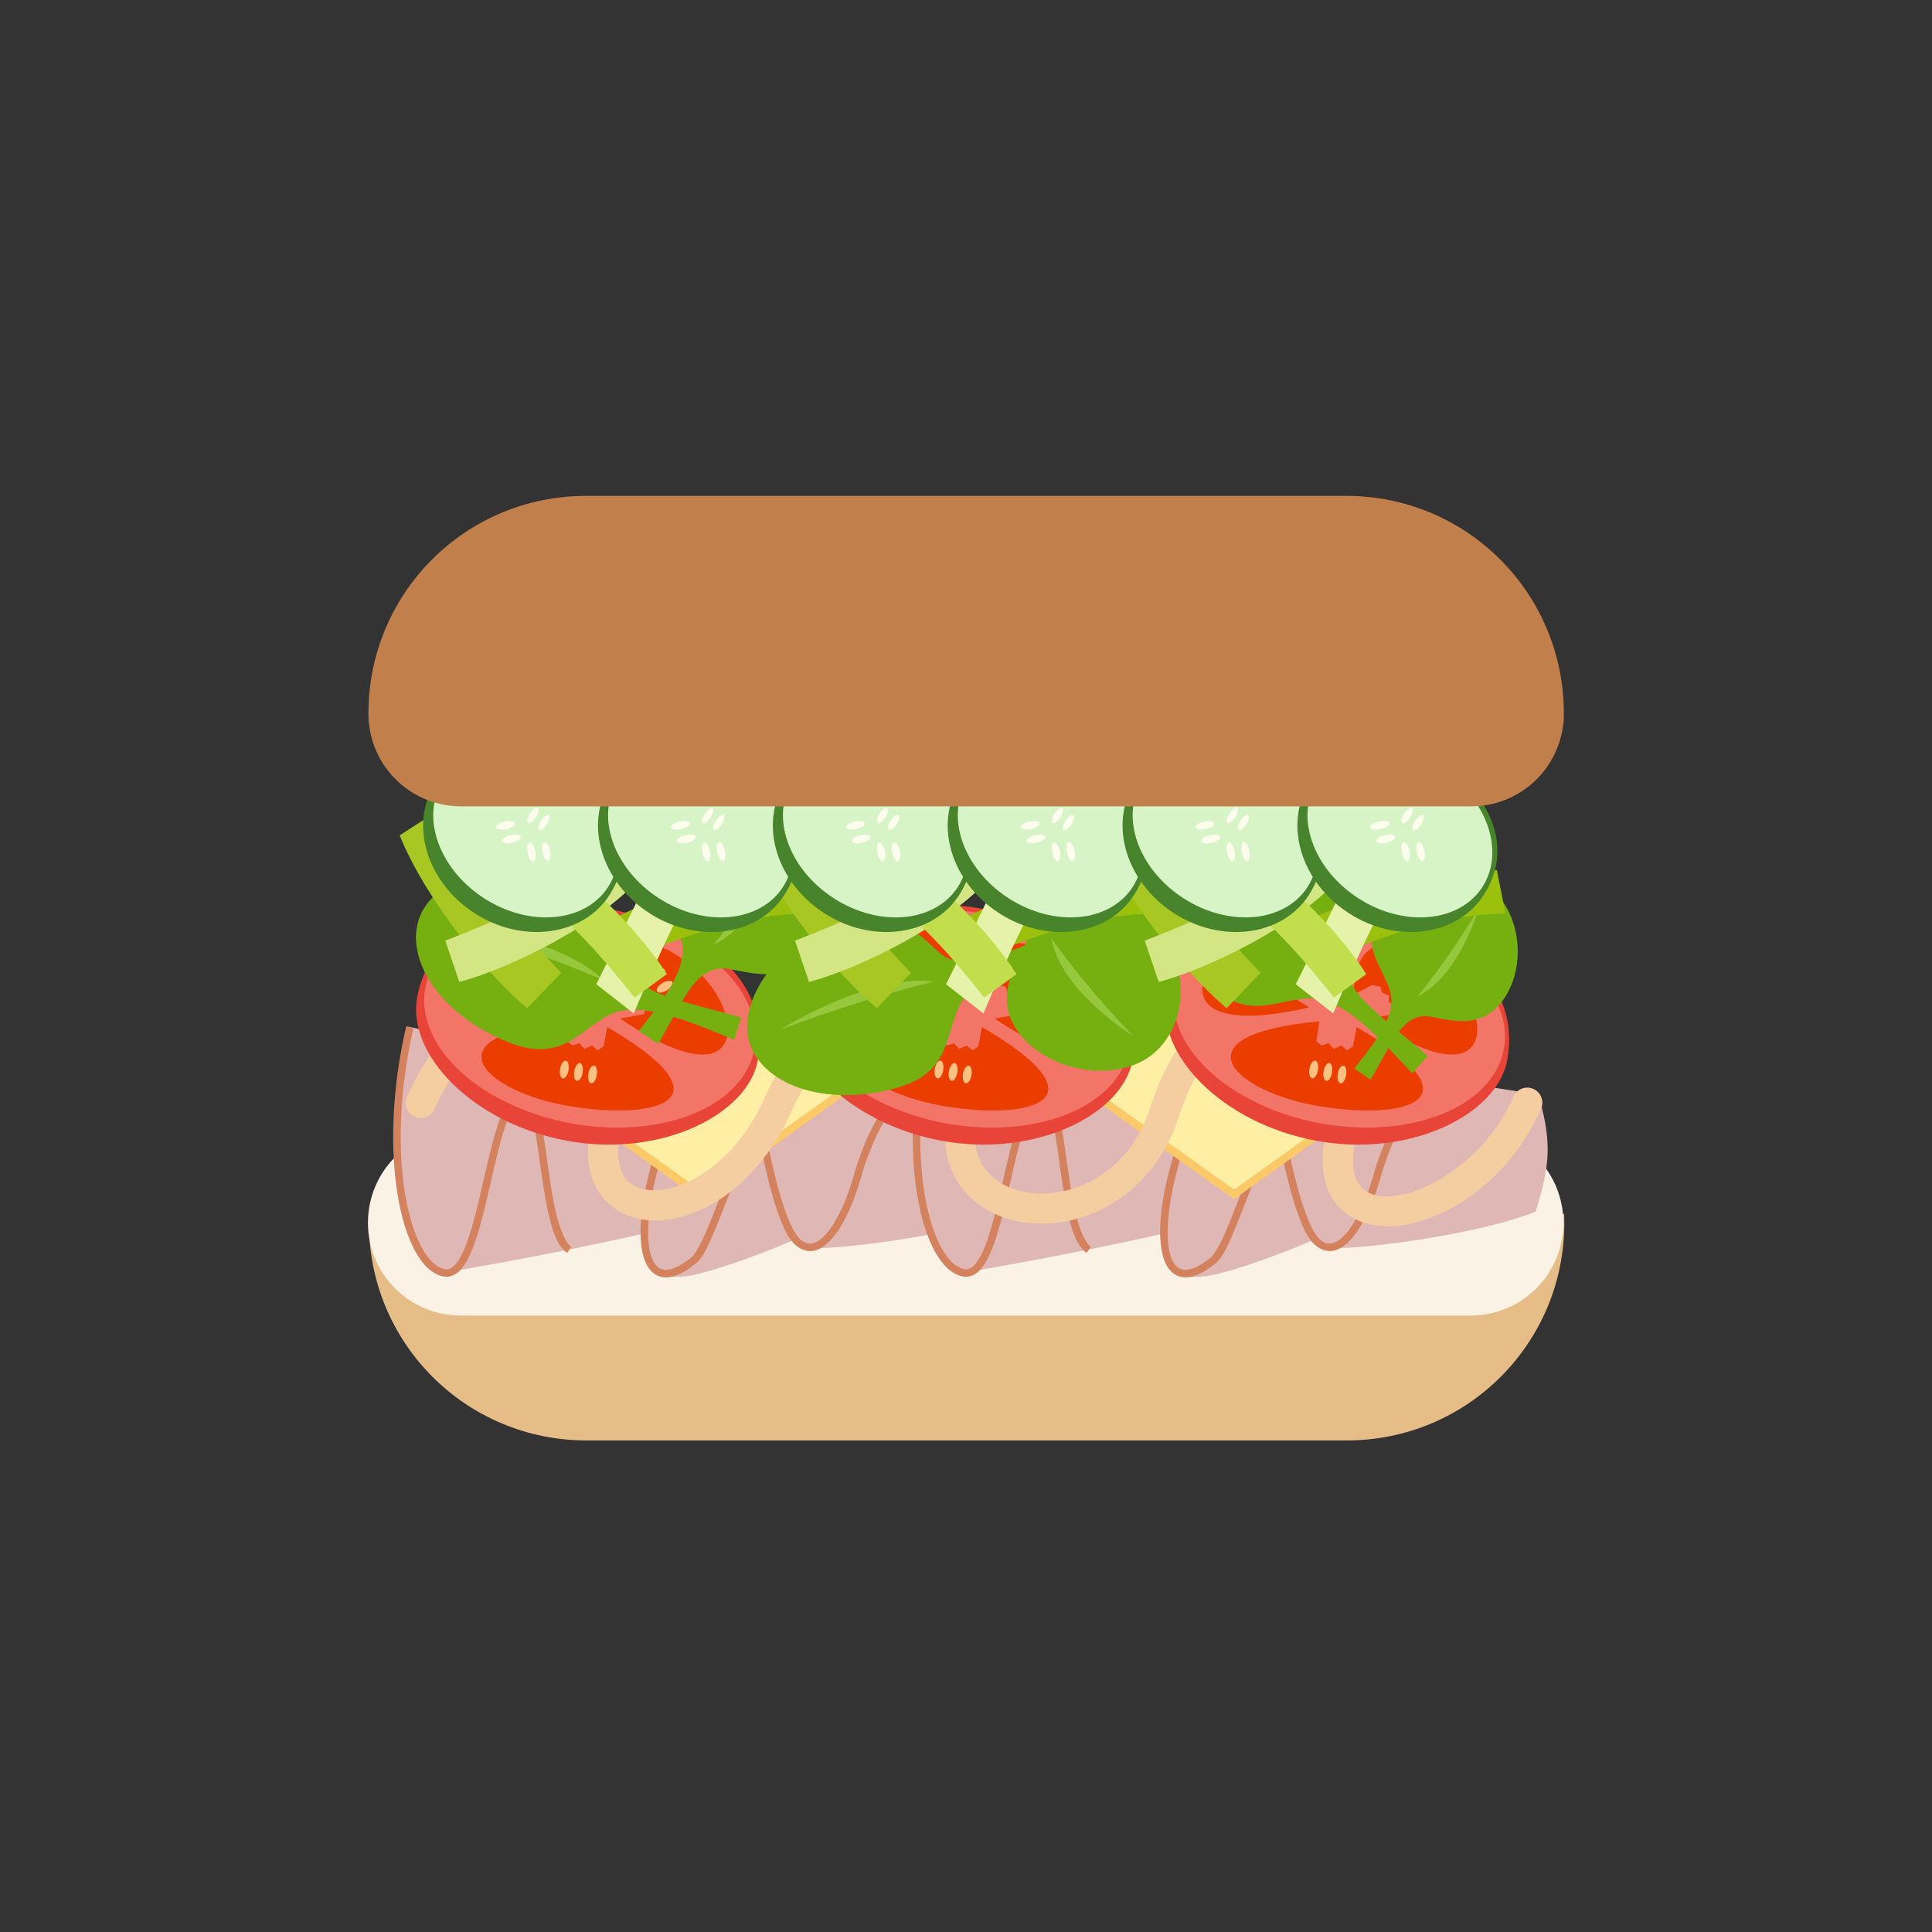 <?xml version="1.0" encoding="UTF-8" standalone="no"?>
<svg
   xmlns:dc="http://purl.org/dc/elements/1.1/"
   xmlns:cc="http://creativecommons.org/ns#"
   xmlns:rdf="http://www.w3.org/1999/02/22-rdf-syntax-ns#"
   xmlns:svg="http://www.w3.org/2000/svg"
   xmlns="http://www.w3.org/2000/svg"
   width="128"
   height="128"
   viewBox="0 0 128 128"
   id="svg5864"
   version="1.1">
  <rect x="0" y="0" width="128" height="128" fill="#333333" stroke="none"/>
  <defs
     id="defs5866" />
  <g
     id="layer1"
     transform="matrix(0.849,0,0,0.849,9.668,-775.059)">
    <g
       id="g6848"
       transform="matrix(0.888,0,0,0.888,8.803,109.904)">
      <path
         style="fill:#e6bc87;fill-opacity:1;stroke:none;stroke-width:4.458;stroke-linecap:butt;stroke-linejoin:miter;stroke-miterlimit:4;stroke-dasharray:none;stroke-opacity:1"
         d="m 9.698,1010.955 c -0.01,0.26 -0.017,0.521 -0.017,0.784 0,10.597 8.531,19.129 19.129,19.129 l 66.794,0 c 10.597,0 19.129,-8.532 19.129,-19.129 0,-0.263 -0.007,-0.524 -0.017,-0.784 z"
         id="path5930-8" />
      <path
         style="fill:#f9f2e5;fill-opacity:1;stroke:none;stroke-width:2.91;stroke-linecap:butt;stroke-linejoin:miter;stroke-miterlimit:4;stroke-dasharray:none;stroke-opacity:1"
         d="m 17.751,1003.586 88.746,0 c 4.517,0 8.153,3.636 8.153,8.153 0,4.517 -3.636,8.153 -8.153,8.153 l -88.746,0 c -4.517,0 -8.153,-3.636 -8.153,-8.153 0,-4.517 3.636,-8.153 8.153,-8.153 z"
         id="rect4482" />
      <path
         id="path4654"
         d="m 13.284,994.536 c -2.61,11.272 -0.356,20.883 2.966,21.595 0,0 9.371,-1.555 17.462,-3.416 0.014,2.962 1.433,4.375 4.909,3.522 2.076,-0.509 5.859,-1.847 8.618,-3.085 0.327,0.485 0.659,0.778 0.987,0.801 1.765,0.125 6.418,-0.361 10.87,-1.207 0.728,1.929 1.711,3.148 2.813,3.384 0,0 9.371,-1.555 17.462,-3.416 0.014,2.962 1.433,4.375 4.909,3.522 2.076,-0.509 5.859,-1.847 8.618,-3.085 0.327,0.485 0.659,0.778 0.987,0.801 2.888,0.204 13.502,-1.219 18.327,-3.197 1.286,-4.098 1.432,-6.106 0.248,-10.259 -4.236,-0.757 -23.497,-3.471 -23.497,-3.471 0.038,0.646 0.137,1.531 0.277,2.536 -3.17,-1.367 -12.927,-5.181 -16.832,-2.134 l -13.465,-2.893 c -0.366,1.581 -0.634,3.128 -0.819,4.623 -6.827,-1.005 -14.82,-2.132 -14.82,-2.132 0.038,0.646 0.137,1.531 0.277,2.536 -3.17,-1.367 -12.927,-5.181 -16.832,-2.134 z"
         style="fill:#dfb8b5;fill-opacity:1;stroke:none;stroke-width:3;stroke-linecap:butt;stroke-linejoin:miter;stroke-miterlimit:4;stroke-dasharray:none;stroke-opacity:1" />
      <path
         id="path5458"
         d="m 12.963,994.462 c -1.315,5.677 -1.406,10.933 -0.745,14.885 0.331,1.976 0.847,3.628 1.51,4.851 0.663,1.224 1.482,2.046 2.453,2.254 0.521,0.112 1.025,-0.076 1.415,-0.436 0.39,-0.36 0.704,-0.88 0.99,-1.512 0.573,-1.264 1.024,-2.994 1.455,-4.824 0.431,-1.829 0.839,-3.755 1.298,-5.373 0.459,-1.619 0.996,-2.933 1.551,-3.487 0.138,-0.138 0.248,-0.199 0.308,-0.215 0.06,-0.017 0.074,-0.013 0.125,0.018 0.102,0.062 0.302,0.347 0.463,0.817 0.323,0.94 0.571,2.533 0.815,4.267 0.244,1.733 0.492,3.615 0.855,5.2 0.363,1.585 0.794,2.889 1.64,3.478 l 0.376,-0.54 c -0.518,-0.361 -1.022,-1.548 -1.374,-3.085 -0.352,-1.538 -0.601,-3.408 -0.846,-5.145 -0.245,-1.737 -0.48,-3.333 -0.842,-4.388 -0.181,-0.527 -0.376,-0.942 -0.746,-1.167 -0.185,-0.112 -0.426,-0.148 -0.643,-0.087 -0.217,0.06 -0.408,0.194 -0.596,0.382 -0.75,0.75 -1.251,2.122 -1.719,3.774 -0.468,1.652 -0.877,3.582 -1.306,5.401 -0.429,1.819 -0.88,3.53 -1.413,4.705 -0.266,0.588 -0.555,1.038 -0.838,1.298 -0.282,0.261 -0.521,0.343 -0.83,0.277 -0.69,-0.148 -1.4,-0.794 -2.012,-1.925 -0.613,-1.131 -1.119,-2.721 -1.441,-4.646 -0.644,-3.849 -0.557,-9.034 0.739,-14.629 z m 45.659,0 c -0.349,1.507 -0.609,2.984 -0.795,4.415 -1.277,0.63 -2.367,1.859 -3.281,3.363 -0.985,1.622 -1.763,3.574 -2.304,5.496 -0.525,1.868 -1.356,3.741 -2.253,4.834 -0.448,0.547 -0.907,0.884 -1.308,0.974 -0.4,0.09 -0.773,-0.01 -1.223,-0.486 -0.397,-0.421 -0.876,-1.416 -1.308,-2.701 -0.432,-1.285 -0.837,-2.867 -1.191,-4.513 -0.708,-3.292 -1.211,-6.851 -1.327,-8.836 l -0.658,0.039 c 0.089,1.512 0.388,3.85 0.825,6.306 -0.578,0.465 -1.07,1.232 -1.552,2.157 -0.559,1.072 -1.086,2.363 -1.591,3.646 -0.505,1.283 -0.986,2.561 -1.441,3.589 -0.454,1.029 -0.918,1.814 -1.224,2.061 -1.121,0.905 -1.956,1.161 -2.485,1.039 -0.529,-0.122 -0.911,-0.616 -1.126,-1.559 -0.43,-1.885 -0.011,-5.322 1.283,-9.204 1.334,-4.003 0.349,-6.8 -1.615,-8.152 -0.982,-0.676 -2.184,-0.993 -3.429,-0.953 -1.244,0.04 -2.529,0.436 -3.677,1.18 l 0.358,0.553 c 2.096,-1.359 4.669,-1.412 6.375,-0.238 1.706,1.174 2.64,3.574 1.364,7.402 -1.316,3.949 -1.789,7.424 -1.301,9.559 0.244,1.067 0.773,1.86 1.621,2.055 0.847,0.195 1.852,-0.202 3.048,-1.167 0.53,-0.427 0.945,-1.254 1.411,-2.309 0.466,-1.055 0.948,-2.336 1.45,-3.614 0.503,-1.277 1.025,-2.552 1.562,-3.583 0.368,-0.707 0.752,-1.29 1.113,-1.682 0.116,0.618 0.238,1.238 0.37,1.851 0.358,1.662 0.768,3.263 1.212,4.584 0.444,1.321 0.899,2.357 1.452,2.943 0.559,0.592 1.224,0.817 1.847,0.677 0.623,-0.14 1.171,-0.589 1.672,-1.199 1.002,-1.221 1.835,-3.145 2.377,-5.074 0.527,-1.875 1.29,-3.78 2.233,-5.333 0.771,-1.269 1.663,-2.294 2.619,-2.895 -0.403,3.641 -0.304,6.956 0.149,9.66 0.331,1.976 0.847,3.628 1.51,4.851 0.663,1.224 1.482,2.046 2.453,2.254 0.521,0.112 1.025,-0.076 1.415,-0.436 0.39,-0.36 0.704,-0.88 0.99,-1.512 0.573,-1.264 1.024,-2.994 1.455,-4.824 0.431,-1.829 0.839,-3.755 1.298,-5.373 0.459,-1.619 0.996,-2.933 1.551,-3.487 0.138,-0.138 0.248,-0.199 0.308,-0.215 0.06,-0.017 0.074,-0.013 0.125,0.018 0.102,0.062 0.302,0.347 0.463,0.817 0.323,0.94 0.571,2.533 0.815,4.267 0.244,1.733 0.492,3.615 0.855,5.2 0.363,1.585 0.794,2.889 1.64,3.478 l 0.376,-0.54 c -0.518,-0.361 -1.022,-1.548 -1.374,-3.085 -0.352,-1.538 -0.601,-3.408 -0.846,-5.145 -0.245,-1.737 -0.48,-3.333 -0.842,-4.388 -0.181,-0.527 -0.376,-0.942 -0.746,-1.167 -0.185,-0.112 -0.426,-0.148 -0.643,-0.087 -0.217,0.06 -0.408,0.194 -0.596,0.382 -0.75,0.75 -1.251,2.122 -1.719,3.774 -0.468,1.652 -0.877,3.582 -1.306,5.401 -0.429,1.819 -0.88,3.53 -1.413,4.705 -0.266,0.588 -0.555,1.038 -0.838,1.298 -0.282,0.261 -0.521,0.343 -0.83,0.277 -0.69,-0.148 -1.4,-0.794 -2.012,-1.925 -0.613,-1.131 -1.119,-2.721 -1.441,-4.646 -0.644,-3.849 -0.557,-9.034 0.739,-14.629 z m 17.658,1.515 c -1.244,0.04 -2.529,0.436 -3.677,1.18 l 0.358,0.553 c 2.096,-1.359 4.669,-1.412 6.375,-0.238 1.706,1.174 2.64,3.574 1.364,7.402 -1.316,3.949 -1.789,7.424 -1.301,9.559 0.244,1.067 0.773,1.86 1.621,2.055 0.847,0.195 1.852,-0.202 3.048,-1.167 0.53,-0.427 0.945,-1.254 1.411,-2.309 0.466,-1.055 0.948,-2.336 1.45,-3.614 0.503,-1.277 1.025,-2.552 1.562,-3.583 0.368,-0.707 0.752,-1.29 1.113,-1.682 0.116,0.618 0.238,1.238 0.37,1.851 0.358,1.662 0.768,3.263 1.212,4.584 0.444,1.321 0.899,2.357 1.452,2.943 0.559,0.592 1.224,0.817 1.847,0.677 0.623,-0.14 1.171,-0.589 1.672,-1.199 1.002,-1.221 1.835,-3.145 2.377,-5.074 0.527,-1.875 1.29,-3.78 2.233,-5.333 0.943,-1.552 2.068,-2.741 3.27,-3.233 l -0.25,-0.61 c -1.408,0.576 -2.598,1.879 -3.583,3.5 -0.985,1.622 -1.763,3.574 -2.304,5.496 -0.525,1.868 -1.356,3.741 -2.253,4.834 -0.448,0.547 -0.907,0.884 -1.308,0.974 -0.4,0.09 -0.773,-0.01 -1.223,-0.486 -0.397,-0.421 -0.876,-1.416 -1.308,-2.701 -0.432,-1.285 -0.837,-2.867 -1.191,-4.513 -0.708,-3.292 -1.211,-6.851 -1.327,-8.836 l -0.658,0.039 c 0.089,1.512 0.388,3.85 0.825,6.306 -0.578,0.465 -1.07,1.232 -1.552,2.157 -0.559,1.072 -1.086,2.363 -1.591,3.646 -0.505,1.283 -0.986,2.561 -1.441,3.589 -0.454,1.029 -0.918,1.814 -1.224,2.061 -1.121,0.905 -1.956,1.161 -2.485,1.039 -0.529,-0.122 -0.911,-0.616 -1.126,-1.559 -0.43,-1.885 -0.011,-5.322 1.283,-9.204 1.334,-4.003 0.349,-6.8 -1.615,-8.152 -0.982,-0.676 -2.184,-0.993 -3.429,-0.953 z"
         style="color:#000000;font-style:normal;font-variant:normal;font-weight:normal;font-stretch:normal;font-size:medium;line-height:normal;font-family:sans-serif;text-indent:0;text-align:start;text-decoration:none;text-decoration-line:none;text-decoration-style:solid;text-decoration-color:#000000;letter-spacing:normal;word-spacing:normal;text-transform:none;direction:ltr;writing-mode:lr-tb;baseline-shift:baseline;text-anchor:start;white-space:normal;clip-rule:nonzero;display:inline;overflow:visible;visibility:visible;opacity:1;isolation:auto;mix-blend-mode:normal;color-interpolation:sRGB;color-interpolation-filters:linearRGB;solid-color:#000000;solid-opacity:1;fill:#d4825e;fill-opacity:1;fill-rule:nonzero;stroke:none;stroke-width:3;stroke-linecap:butt;stroke-linejoin:miter;stroke-miterlimit:4;stroke-dasharray:none;stroke-dashoffset:0;stroke-opacity:1;color-rendering:auto;image-rendering:auto;shape-rendering:auto;text-rendering:auto;enable-background:accumulate" />
      <path
         id="path4998"
         d="m 19.171,994.853 -0.01,0.824 19.567,13.999 19.562,-14.029 -0.004,-0.794 z m 46.976,0 -0.009,0.824 19.567,13.999 19.562,-14.029 -0.004,-0.794 z"
         style="fill:#fbc968;fill-opacity:1;stroke:none;stroke-width:1px;stroke-linecap:butt;stroke-linejoin:miter;stroke-opacity:1" />
      <path
         id="path4996"
         d="m 19.171,994.853 19.558,13.969 19.558,-13.969 z m 46.976,0 19.558,13.969 19.558,-13.969 z"
         style="fill:#ffefa4;fill-opacity:1;stroke:none;stroke-width:1px;stroke-linecap:butt;stroke-linejoin:miter;stroke-opacity:1" />
      <path
         id="path5188"
         d="m 58.261,989.55 c -4.768,0.184 -10.562,3.943 -13.856,11.319 -2.548,5.706 -7.145,8.172 -9.889,8.011 -1.372,-0.081 -2.215,-0.61 -2.664,-1.779 -0.449,-1.169 -0.412,-3.231 0.899,-6.193 1.458,-3.295 1.554,-6.112 0.407,-8.178 -1.148,-2.066 -3.442,-3.087 -5.895,-3.092 -4.907,-0.009 -10.929,3.632 -14.216,10.999 a 1.322,1.322 0 1 0 2.413,1.078 c 2.924,-6.553 8.257,-9.441 11.798,-9.434 1.77,0 2.974,0.626 3.589,1.734 0.615,1.107 0.741,2.993 -0.512,5.824 -1.482,3.348 -1.764,6.095 -0.951,8.211 0.813,2.115 2.814,3.344 4.976,3.471 4.324,0.253 9.554,-3.072 12.458,-9.573 2.953,-6.613 8.141,-9.624 11.544,-9.755 1.701,-0.066 2.825,0.477 3.411,1.481 0.586,1.004 0.738,2.786 -0.415,5.513 -1.45,3.43 -1.366,6.447 -0.105,8.673 1.26,2.225 3.586,3.518 6.117,3.86 5.063,0.684 11.261,-2.33 13.482,-9.288 2.294,-7.186 7.205,-10.102 10.484,-9.983 1.64,0.059 2.843,0.751 3.529,2.116 0.687,1.366 0.844,3.596 -0.322,6.747 -1.307,3.532 -1.38,6.28 -0.224,8.242 1.156,1.961 3.454,2.689 5.74,2.453 4.571,-0.472 9.956,-4.22 12.615,-10.257 a 1.322,1.322 0 1 0 -2.419,-1.065 c -2.274,5.163 -7.196,8.354 -10.466,8.692 -1.635,0.169 -2.641,-0.231 -3.192,-1.165 -0.551,-0.934 -0.733,-2.849 0.426,-5.981 1.335,-3.606 1.325,-6.624 0.204,-8.854 -1.121,-2.23 -3.367,-3.482 -5.793,-3.57 -4.852,-0.176 -10.537,3.794 -13.099,11.821 -1.858,5.822 -6.846,7.98 -10.61,7.472 -1.882,-0.254 -3.38,-1.146 -4.171,-2.542 -0.791,-1.396 -0.986,-3.436 0.241,-6.341 1.348,-3.19 1.413,-5.903 0.263,-7.874 -1.15,-1.971 -3.41,-2.882 -5.795,-2.79 z"
         style="color:#000000;font-style:normal;font-variant:normal;font-weight:normal;font-stretch:normal;font-size:medium;line-height:normal;font-family:sans-serif;text-indent:0;text-align:start;text-decoration:none;text-decoration-line:none;text-decoration-style:solid;text-decoration-color:#000000;letter-spacing:normal;word-spacing:normal;text-transform:none;direction:ltr;writing-mode:lr-tb;baseline-shift:baseline;text-anchor:start;white-space:normal;clip-rule:nonzero;display:inline;overflow:visible;visibility:visible;opacity:1;isolation:auto;mix-blend-mode:normal;color-interpolation:sRGB;color-interpolation-filters:linearRGB;solid-color:#000000;solid-opacity:1;fill:#f4cda1;fill-opacity:1;fill-rule:nonzero;stroke:none;stroke-width:3.186;stroke-linecap:round;stroke-linejoin:miter;stroke-miterlimit:4;stroke-dasharray:none;stroke-dashoffset:0;stroke-opacity:1;color-rendering:auto;image-rendering:auto;shape-rendering:auto;text-rendering:auto;enable-background:accumulate" />
      <path
         id="ellipse4776"
         d="m 26.027,983.747 c -6.546,0.085 -11.178,3.177 -12.102,8.151 -0.937,5.042 4.872,11.095 13.139,12.63 8.267,1.536 15.911,-2.296 16.798,-7.069 1.218,-6.555 -4.211,-11.641 -13.018,-13.277 -1.693,-0.314 -3.305,-0.455 -4.816,-0.435 z m 32.927,0 c -6.546,0.085 -11.178,3.177 -12.102,8.151 -0.937,5.042 4.872,11.095 13.139,12.63 8.267,1.536 15.911,-2.296 16.798,-7.069 1.218,-6.555 -4.211,-11.641 -13.018,-13.277 -1.693,-0.314 -3.305,-0.455 -4.816,-0.435 z m 32.927,0 c -6.546,0.085 -11.178,3.177 -12.102,8.151 -0.937,5.042 4.872,11.095 13.139,12.63 8.267,1.536 15.911,-2.296 16.798,-7.069 1.218,-6.555 -4.211,-11.641 -13.018,-13.277 -1.693,-0.314 -3.305,-0.455 -4.816,-0.435 z"
         style="fill:#e84438;fill-opacity:1;stroke:none;stroke-width:9.931;stroke-linecap:butt;stroke-linejoin:miter;stroke-miterlimit:4;stroke-dasharray:none;stroke-opacity:1" />
      <path
         id="path4759"
         d="m 26.881,984.211 a 14.706,9.355 10.523 0 0 -12.238,6.895 14.706,9.355 10.523 0 0 12.751,11.883 14.706,9.355 10.523 0 0 16.168,-6.512 14.706,9.355 10.523 0 0 -12.751,-11.883 14.706,9.355 10.523 0 0 -3.93,-0.383 z m 32.927,0 a 14.706,9.355 10.523 0 0 -12.238,6.895 14.706,9.355 10.523 0 0 12.751,11.883 14.706,9.355 10.523 0 0 16.168,-6.512 14.706,9.355 10.523 0 0 -12.751,-11.883 14.706,9.355 10.523 0 0 -3.93,-0.383 z m 32.927,0 a 14.706,9.355 10.523 0 0 -12.238,6.895 14.706,9.355 10.523 0 0 12.751,11.883 14.706,9.355 10.523 0 0 16.168,-6.512 14.706,9.355 10.523 0 0 -12.751,-11.883 14.706,9.355 10.523 0 0 -3.93,-0.383 z"
         style="fill:#f37567;fill-opacity:1;stroke:none;stroke-width:9.136;stroke-linecap:butt;stroke-linejoin:miter;stroke-miterlimit:4;stroke-dasharray:none;stroke-opacity:1" />
      <path
         id="path4779"
         d="m 25.44,985.653 c -0.927,-0.013 -1.961,0.178 -3.014,0.571 -5.822,1.513 -9.781,9.799 4.037,6.583 l -1.831,-1.11 0.062,-0.747 0.728,-0.116 0.149,-0.542 0.679,0.002 0.306,-0.442 0.746,0.11 1.185,1.378 c 1.55,-3.774 -0.265,-5.648 -3.046,-5.687 z m 32.927,0 c -0.927,-0.013 -1.961,0.178 -3.014,0.571 -5.822,1.513 -9.781,9.799 4.037,6.583 l -1.831,-1.11 0.062,-0.747 0.728,-0.116 0.149,-0.542 0.679,0.002 0.306,-0.442 0.746,0.11 1.185,1.378 c 1.55,-3.774 -0.265,-5.648 -3.046,-5.687 z m 32.927,0 c -0.927,-0.013 -1.961,0.178 -3.014,0.571 -5.822,1.513 -9.781,9.799 4.037,6.583 l -1.831,-1.11 0.062,-0.747 0.728,-0.116 0.149,-0.542 0.679,0.002 0.306,-0.442 0.746,0.11 1.185,1.378 c 1.55,-3.774 -0.265,-5.648 -3.046,-5.687 z m -57.598,1.502 c -1.91,-0.051 -3.378,1.31 -3.306,4.539 l 1.6,-0.86 0.736,0.165 0.127,0.522 0.635,0.243 -0.056,0.559 0.638,0.369 -0.21,0.719 -2.108,0.378 c 11.74,7.963 11.022,-1.192 6.132,-4.695 l -4.39e-4,0 c -1.368,-1.21 -2.881,-1.905 -4.187,-1.94 z m 32.927,0 c -1.91,-0.051 -3.378,1.31 -3.306,4.539 l 1.6,-0.86 0.736,0.165 0.127,0.522 0.635,0.243 -0.056,0.559 0.638,0.369 -0.21,0.719 -2.108,0.378 c 11.74,7.963 11.022,-1.192 6.132,-4.695 l -4.39e-4,0 c -1.368,-1.21 -2.881,-1.905 -4.187,-1.94 z m 32.927,0 c -1.91,-0.051 -3.378,1.31 -3.306,4.539 l 1.6,-0.86 0.736,0.165 0.127,0.522 0.635,0.243 -0.056,0.559 0.638,0.369 -0.21,0.719 -2.108,0.378 c 11.74,7.963 11.022,-1.192 6.132,-4.695 l -4.4e-4,0 c -1.368,-1.21 -2.881,-1.905 -4.187,-1.94 z m -72.198,6.885 c -13.004,1.187 -7.431,6.323 0.257,7.5 7.688,1.177 13.825,-0.695 3.017,-7.003 l -0.32,1.699 -0.518,0.356 -0.49,-0.436 -0.675,0.298 -0.461,-0.489 -0.592,0.191 -0.477,-0.353 z m 32.927,0 c -13.004,1.187 -7.431,6.323 0.257,7.5 7.688,1.177 13.825,-0.695 3.017,-7.003 l -0.32,1.699 -0.518,0.356 -0.49,-0.436 -0.675,0.298 -0.461,-0.489 -0.592,0.191 -0.477,-0.353 z m 32.927,0 c -13.004,1.187 -7.431,6.323 0.257,7.5 7.688,1.177 13.825,-0.695 3.017,-7.003 l -0.32,1.699 -0.518,0.356 -0.49,-0.436 -0.675,0.298 -0.461,-0.489 -0.592,0.191 -0.477,-0.353 z"
         style="fill:#eb3d00;fill-opacity:1;stroke:none;stroke-width:0.956px;stroke-linecap:butt;stroke-linejoin:miter;stroke-opacity:1" />
      <path
         id="path4781"
         d="m 24.358,987.563 a 0.787,0.375 52.683 0 0 -0.031,4.4e-4 0.787,0.375 52.683 0 0 -0.11,0.039 0.787,0.375 52.683 0 0 0.179,0.854 0.787,0.375 52.683 0 0 0.776,0.399 0.787,0.375 52.683 0 0 -0.179,-0.853 0.787,0.375 52.683 0 0 -0.635,-0.439 z m 32.927,0 a 0.787,0.375 52.683 0 0 -0.031,4.4e-4 0.787,0.375 52.683 0 0 -0.11,0.039 0.787,0.375 52.683 0 0 0.179,0.854 0.787,0.375 52.683 0 0 0.776,0.399 0.787,0.375 52.683 0 0 -0.179,-0.853 0.787,0.375 52.683 0 0 -0.635,-0.439 z m 32.927,0 a 0.787,0.375 52.683 0 0 -0.031,4.4e-4 0.787,0.375 52.683 0 0 -0.11,0.039 0.787,0.375 52.683 0 0 0.179,0.854 0.787,0.375 52.683 0 0 0.776,0.399 0.787,0.375 52.683 0 0 -0.179,-0.853 0.787,0.375 52.683 0 0 -0.635,-0.439 z m -66.856,0.764 a 0.787,0.375 52.683 0 0 -0.031,4.4e-4 0.787,0.375 52.683 0 0 -0.11,0.039 0.787,0.375 52.683 0 0 0.179,0.853 0.787,0.375 52.683 0 0 0.776,0.399 0.787,0.375 52.683 0 0 -0.179,-0.854 0.787,0.375 52.683 0 0 -0.635,-0.439 z m 32.927,0 a 0.787,0.375 52.683 0 0 -0.031,4.4e-4 0.787,0.375 52.683 0 0 -0.11,0.039 0.787,0.375 52.683 0 0 0.179,0.853 0.787,0.375 52.683 0 0 0.776,0.399 0.787,0.375 52.683 0 0 -0.179,-0.854 0.787,0.375 52.683 0 0 -0.635,-0.439 z m 32.927,0 a 0.787,0.375 52.683 0 0 -0.031,4.4e-4 0.787,0.375 52.683 0 0 -0.11,0.039 0.787,0.375 52.683 0 0 0.179,0.853 0.787,0.375 52.683 0 0 0.776,0.399 0.787,0.375 52.683 0 0 -0.179,-0.854 0.787,0.375 52.683 0 0 -0.635,-0.439 z m -66.856,0.764 a 0.787,0.375 52.683 0 0 -0.031,4.4e-4 0.787,0.375 52.683 0 0 -0.109,0.039 0.787,0.375 52.683 0 0 0.179,0.854 0.787,0.375 52.683 0 0 0.776,0.399 0.787,0.375 52.683 0 0 -0.179,-0.854 0.787,0.375 52.683 0 0 -0.635,-0.438 z m 32.927,0 a 0.787,0.375 52.683 0 0 -0.031,4.4e-4 0.787,0.375 52.683 0 0 -0.109,0.039 0.787,0.375 52.683 0 0 0.179,0.854 0.787,0.375 52.683 0 0 0.776,0.399 0.787,0.375 52.683 0 0 -0.179,-0.854 0.787,0.375 52.683 0 0 -0.635,-0.438 z m 32.927,0 a 0.787,0.375 52.683 0 0 -0.031,4.4e-4 0.787,0.375 52.683 0 0 -0.109,0.039 0.787,0.375 52.683 0 0 0.179,0.854 0.787,0.375 52.683 0 0 0.776,0.399 0.787,0.375 52.683 0 0 -0.179,-0.854 0.787,0.375 52.683 0 0 -0.635,-0.438 z m -52.81,0.304 a 0.375,0.787 58.364 0 0 -0.583,0.202 0.375,0.787 58.364 0 0 -0.474,0.732 0.375,0.787 58.364 0 0 0.867,-0.094 0.375,0.787 58.364 0 0 0.474,-0.732 0.375,0.787 58.364 0 0 -0.285,-0.108 z m 32.927,0 a 0.375,0.787 58.364 0 0 -0.583,0.202 0.375,0.787 58.364 0 0 -0.474,0.732 0.375,0.787 58.364 0 0 0.867,-0.094 0.375,0.787 58.364 0 0 0.474,-0.732 0.375,0.787 58.364 0 0 -0.285,-0.108 z m 32.927,0 a 0.375,0.787 58.364 0 0 -0.583,0.202 0.375,0.787 58.364 0 0 -0.474,0.732 0.375,0.787 58.364 0 0 0.867,-0.094 0.375,0.787 58.364 0 0 0.474,-0.732 0.375,0.787 58.364 0 0 -0.285,-0.108 z m -65.193,1.073 a 0.375,0.787 58.364 0 0 -0.583,0.202 0.375,0.787 58.364 0 0 -0.474,0.732 0.375,0.787 58.364 0 0 0.867,-0.094 0.375,0.787 58.364 0 0 0.474,-0.732 0.375,0.787 58.364 0 0 -0.284,-0.108 z m 32.927,0 a 0.375,0.787 58.364 0 0 -0.583,0.202 0.375,0.787 58.364 0 0 -0.474,0.732 0.375,0.787 58.364 0 0 0.867,-0.094 0.375,0.787 58.364 0 0 0.474,-0.732 0.375,0.787 58.364 0 0 -0.284,-0.108 z m 32.927,0 a 0.375,0.787 58.364 0 0 -0.583,0.202 0.375,0.787 58.364 0 0 -0.474,0.732 0.375,0.787 58.364 0 0 0.867,-0.094 0.375,0.787 58.364 0 0 0.474,-0.732 0.375,0.787 58.364 0 0 -0.284,-0.108 z m -65.193,1.073 a 0.375,0.787 58.364 0 0 -0.583,0.202 0.375,0.787 58.364 0 0 -0.474,0.732 0.375,0.787 58.364 0 0 0.867,-0.093 0.375,0.787 58.364 0 0 0.474,-0.732 0.375,0.787 58.364 0 0 -0.284,-0.108 z m 32.927,0 a 0.375,0.787 58.364 0 0 -0.583,0.202 0.375,0.787 58.364 0 0 -0.474,0.732 0.375,0.787 58.364 0 0 0.867,-0.093 0.375,0.787 58.364 0 0 0.474,-0.732 0.375,0.787 58.364 0 0 -0.284,-0.108 z m 32.927,0 a 0.375,0.787 58.364 0 0 -0.583,0.202 0.375,0.787 58.364 0 0 -0.474,0.732 0.375,0.787 58.364 0 0 0.867,-0.093 0.375,0.787 58.364 0 0 0.474,-0.732 0.375,0.787 58.364 0 0 -0.284,-0.108 z m -75.623,5.954 a 0.375,0.787 9.87 0 0 -0.467,0.714 0.375,0.787 9.87 0 0 0.235,0.84 0.375,0.787 9.87 0 0 0.504,-0.711 0.375,0.787 9.87 0 0 -0.235,-0.84 0.375,0.787 9.87 0 0 -0.037,-0.002 z m 32.927,0 a 0.375,0.787 9.87 0 0 -0.467,0.714 0.375,0.787 9.87 0 0 0.235,0.84 0.375,0.787 9.87 0 0 0.504,-0.711 0.375,0.787 9.87 0 0 -0.235,-0.84 0.375,0.787 9.87 0 0 -0.037,-0.002 z m 32.927,0 a 0.375,0.787 9.87 0 0 -0.467,0.714 0.375,0.787 9.87 0 0 0.235,0.84 0.375,0.787 9.87 0 0 0.504,-0.711 0.375,0.787 9.87 0 0 -0.235,-0.84 0.375,0.787 9.87 0 0 -0.037,-0.002 z m -64.613,0.216 a 0.375,0.787 9.87 0 0 -0.467,0.714 0.375,0.787 9.87 0 0 0.235,0.84 0.375,0.787 9.87 0 0 0.504,-0.712 0.375,0.787 9.87 0 0 -0.235,-0.84 0.375,0.787 9.87 0 0 -0.037,-0.002 z m 32.927,0 a 0.375,0.787 9.87 0 0 -0.467,0.714 0.375,0.787 9.87 0 0 0.235,0.84 0.375,0.787 9.87 0 0 0.504,-0.712 0.375,0.787 9.87 0 0 -0.235,-0.84 0.375,0.787 9.87 0 0 -0.037,-0.002 z m 32.927,0 a 0.375,0.787 9.87 0 0 -0.467,0.714 0.375,0.787 9.87 0 0 0.235,0.84 0.375,0.787 9.87 0 0 0.504,-0.712 0.375,0.787 9.87 0 0 -0.235,-0.84 0.375,0.787 9.87 0 0 -0.037,-0.002 z m -64.613,0.216 a 0.375,0.787 9.87 0 0 -0.466,0.714 0.375,0.787 9.87 0 0 0.234,0.84 0.375,0.787 9.87 0 0 0.505,-0.711 0.375,0.787 9.87 0 0 -0.235,-0.84 0.375,0.787 9.87 0 0 -0.038,-0.002 z m 32.927,0 a 0.375,0.787 9.87 0 0 -0.466,0.714 0.375,0.787 9.87 0 0 0.234,0.84 0.375,0.787 9.87 0 0 0.505,-0.711 0.375,0.787 9.87 0 0 -0.235,-0.84 0.375,0.787 9.87 0 0 -0.038,-0.002 z m 32.927,0 a 0.375,0.787 9.87 0 0 -0.466,0.714 0.375,0.787 9.87 0 0 0.234,0.84 0.375,0.787 9.87 0 0 0.505,-0.711 0.375,0.787 9.87 0 0 -0.235,-0.84 0.375,0.787 9.87 0 0 -0.038,-0.002 z"
         style="fill:#ffc182;fill-opacity:1;stroke:none;stroke-width:11.364;stroke-linecap:butt;stroke-linejoin:miter;stroke-miterlimit:4;stroke-dasharray:none;stroke-opacity:1" />
      <path
         id="path5078"
         d="m 43.407,974.852 c -2.509,0.043 -5.21,1.341 -7.176,3.892 -2.486,3.226 0.028,5.376 0.874,8.091 0.482,1.546 -0.33,3.328 -1.401,4.957 -1.672,-0.622 -2.897,-1.399 -3.377,-2.667 -0.632,-1.67 -0.116,-6.001 -5.391,-7.899 -5.232,-1.883 -11.409,0.098 -12.78,3.606 -1.417,3.626 1.691,8.595 7.737,11.025 4.779,1.921 6.223,-1.059 9.02,-2.443 1.01,-0.5 2.348,-0.487 3.788,-0.211 -0.464,0.614 -0.921,1.184 -1.299,1.68 l 1.699,1.134 c 0.484,-0.82 0.914,-1.626 1.326,-2.382 1.932,0.577 3.887,1.432 5.365,2.019 l 0.607,-1.952 c -1.88,-0.55 -3.665,-0.965 -5.208,-1.421 1.026,-1.726 2.054,-2.93 3.634,-2.891 0.834,0.021 2.263,0.514 3.8,0.502 -1.396,1.941 -2.036,4.101 -1.544,5.868 1.043,3.751 6.512,5.859 12.806,4.174 4.975,-1.332 4.342,-4.582 5.748,-7.368 0.729,-1.444 2.633,-2.446 4.732,-3.201 -0.708,1.646 -1.182,3.746 0.608,5.91 2.803,3.39 8.476,4.045 11.461,1.748 3.085,-2.374 3.585,-7.453 0.49,-11.573 -2.447,-3.256 -5.189,-1.406 -8.032,-1.315 -2.765,0.089 -5.196,-3.641 -6.77,-5.715 l -1.546,1.335 c 2.773,2.875 5.61,4.812 4.86,7.284 -0.031,0.103 -0.074,0.215 -0.123,0.332 -2.983,1.201 -5.394,2.012 -7.123,0.916 -1.508,-0.956 -3.694,-4.73 -9.053,-3.082 -0.433,0.133 -0.855,0.293 -1.266,0.472 1.176,-3.442 0.147,-7.664 -2.358,-9.548 -1.167,-0.878 -2.603,-1.303 -4.108,-1.278 z m 41.688,0.83 c -1.738,0.039 -3.28,0.54 -4.298,1.52 -2.805,2.7 -2.062,8.513 2.41,13.251 3.535,3.745 6.095,1.644 9.214,1.558 1.893,-0.052 4.022,1.598 5.907,3.426 -0.666,1.03 -1.472,1.993 -2.058,2.753 l 1.43,0.965 c 0.585,-0.981 1.08,-1.934 1.565,-2.776 0.772,0.797 1.486,1.579 2.098,2.222 l 1.369,-1.519 c -0.874,-0.761 -1.733,-1.462 -2.544,-2.13 0.664,-0.861 1.395,-1.399 2.373,-1.371 1.374,0.04 4.655,1.614 6.814,-1.446 2.142,-3.034 1.42,-7.803 -1.113,-9.727 -2.618,-1.989 -6.867,-1.271 -9.539,2.163 -2.112,2.715 0.002,4.539 0.706,6.836 0.254,0.827 0.069,1.734 -0.331,2.635 -2.171,-1.842 -3.728,-3.46 -3.597,-5.335 0.125,-1.781 2.407,-5.498 -1.589,-9.43 -2.477,-2.438 -5.921,-3.659 -8.818,-3.595 z"
         style="fill:#76b010;fill-opacity:1;stroke:none;stroke-width:1px;stroke-linecap:butt;stroke-linejoin:miter;stroke-opacity:1" />
      <path
         id="path5080"
         d="m 46.287,978.129 c -1.903,3.251 -4.061,6.384 -6.308,9.173 3.529,-1.649 5.688,-7.062 6.308,-9.173 z m 36.716,1.05 c 3.592,3.11 7.038,6.465 10.088,9.811 -1.696,-4.404 -7.726,-8.47 -10.088,-9.811 z m 24.215,4.914 c -1.62,2.738 -3.454,5.375 -5.363,7.721 2.987,-1.379 4.831,-5.941 5.363,-7.721 z m -90.23,1.612 c 4.564,1.321 9.098,2.925 13.269,4.687 -3.384,-3.289 -10.562,-4.458 -13.269,-4.687 z m 52.691,1.078 c 0.648,3.841 5.289,7.365 7.158,8.526 -2.626,-2.701 -5.07,-5.616 -7.158,-8.526 z m -11.742,3.692 c -4.494,0.085 -9.981,2.978 -12.068,4.285 4.443,-1.683 9.032,-3.122 13.426,-4.216 -0.439,-0.056 -0.893,-0.077 -1.358,-0.069 z"
         style="fill:#97c73d;fill-opacity:1;stroke:none;stroke-width:1px;stroke-linecap:butt;stroke-linejoin:miter;stroke-opacity:1" />
      <path
         id="path5263-2"
         d="m 47.342,980.751 c -5.424,0.02 -12.481,2.304 -15.928,4.156 l 1.546,3.429 c 3.95,-1.546 9.535,-3.794 15.138,-3.742 z m 30.732,0 c -5.424,0.02 -12.481,2.304 -15.928,4.156 l 1.546,3.429 c 3.95,-1.546 9.535,-3.794 15.138,-3.742 z m 30.732,0 c -5.424,0.02 -12.481,2.304 -15.928,4.156 l 1.546,3.429 c 3.95,-1.546 9.535,-3.794 15.138,-3.742 z"
         style="fill:#9bc10c;fill-opacity:1;stroke:none;stroke-width:0.872px;stroke-linecap:butt;stroke-linejoin:miter;stroke-opacity:1" />
      <path
         id="path5263"
         d="m 16.157,975.255 -3.77,2.439 c 2.328,5.765 7.761,12.307 11.198,15.189 l 2.993,-3.104 c -3.326,-3.548 -8.093,-8.537 -10.422,-14.524 z m 30.732,0 -3.77,2.439 c 2.328,5.765 7.761,12.307 11.198,15.189 l 2.993,-3.104 c -3.326,-3.548 -8.093,-8.537 -10.422,-14.524 z m 30.732,0 -3.77,2.439 c 2.328,5.765 7.761,12.307 11.198,15.189 l 2.993,-3.104 c -3.326,-3.548 -8.093,-8.537 -10.422,-14.524 z"
         style="fill:#a8c723;fill-opacity:1;stroke:none;stroke-width:1px;stroke-linecap:butt;stroke-linejoin:miter;stroke-opacity:1" />
      <path
         id="path5263-7"
         d="m 30.25,979.228 c -4.131,3.927 -9.843,6.132 -13.854,7.724 l 1.231,3.623 c 3.848,-1.016 10.681,-4.216 14.728,-7.965 z m 30.732,0 c -4.131,3.927 -9.843,6.132 -13.854,7.724 l 1.231,3.623 c 3.848,-1.016 10.681,-4.216 14.728,-7.965 z m 30.732,0 c -4.131,3.927 -9.843,6.132 -13.854,7.724 l 1.231,3.623 c 3.848,-1.016 10.681,-4.216 14.728,-7.965 z"
         style="fill:#d4e683;fill-opacity:1;stroke:none;stroke-width:0.887px;stroke-linecap:butt;stroke-linejoin:miter;stroke-opacity:1" />
      <path
         id="path5263-7-5-5"
         d="m 37.018,975.861 c -2.172,4.214 -4.993,10.211 -7.351,14.916 l 3.286,2.569 c 2.432,-5.786 4.612,-10.259 7.693,-15.683 z m 30.732,0 c -2.172,4.214 -4.993,10.211 -7.351,14.916 l 3.286,2.569 c 2.432,-5.786 4.612,-10.259 7.693,-15.683 z m 30.732,0 c -2.172,4.214 -4.993,10.211 -7.351,14.916 l 3.286,2.569 c 2.432,-5.786 4.612,-10.259 7.693,-15.683 z"
         style="fill:#e6f2aa;fill-opacity:1;stroke:none;stroke-width:0.902px;stroke-linecap:butt;stroke-linejoin:miter;stroke-opacity:1" />
      <path
         id="path5263-7-5"
         d="m 24.905,979.154 -2.391,2.758 c 4.555,2.554 8.03,6.959 10.509,10.039 l 2.839,-2.057 c -1.93,-3.094 -6.579,-8.211 -10.956,-10.74 z m 30.732,0 -2.391,2.758 c 4.555,2.554 8.03,6.959 10.509,10.039 l 2.839,-2.057 c -1.93,-3.094 -6.579,-8.211 -10.956,-10.74 z m 30.732,0 -2.391,2.758 c 4.555,2.554 8.03,6.959 10.509,10.039 l 2.839,-2.057 c -1.93,-3.094 -6.579,-8.211 -10.956,-10.74 z"
         style="fill:#c2de4d;fill-opacity:1;stroke:none;stroke-width:0.813px;stroke-linecap:butt;stroke-linejoin:miter;stroke-opacity:1" />
      <g
         id="g5393"
         transform="matrix(0.83,0,0,0.83,-9.191,775.146)">
        <path
           style="fill:#48842c;fill-opacity:1;stroke:none;stroke-width:3.207;stroke-linecap:butt;stroke-linejoin:miter;stroke-miterlimit:4;stroke-dasharray:none;stroke-opacity:1"
           d="m 48.201,250.362 c -2.804,4.339 -9.2,5.193 -14.284,1.907 -5.084,-3.286 -6.932,-9.468 -4.128,-13.807 3.434,-5.314 9.709,-4.751 14.233,-1.827 4.411,2.851 7.635,8.381 4.179,13.727 z"
           id="ellipse4514" />
        <ellipse
           style="fill:#d7f4c6;fill-opacity:1;stroke:none;stroke-width:2.91;stroke-linecap:butt;stroke-linejoin:miter;stroke-miterlimit:4;stroke-dasharray:none;stroke-opacity:1"
           id="path4512"
           cx="165.382"
           cy="183.404"
           rx="10.394"
           ry="8.126"
           transform="matrix(0.84,0.543,-0.543,0.84,0,0)" />
        <path
           style="fill:#fcfded;fill-opacity:1;stroke:none;stroke-width:11;stroke-linecap:butt;stroke-linejoin:miter;stroke-miterlimit:4;stroke-dasharray:none;stroke-opacity:1"
           d="m 152.85,268.367 a 1.389,3.536 32.875 0 0 -2.703,2.311 1.389,3.536 32.875 0 0 -0.752,3.723 1.389,3.536 32.875 0 0 3.086,-2.215 1.389,3.536 32.875 0 0 0.752,-3.725 1.389,3.536 32.875 0 0 -0.383,-0.094 z m 4.404,2.846 a 1.389,3.536 32.875 0 0 -2.705,2.311 1.389,3.536 32.875 0 0 -0.752,3.723 1.389,3.536 32.875 0 0 3.086,-2.215 1.389,3.536 32.875 0 0 0.752,-3.725 1.389,3.536 32.875 0 0 -0.381,-0.094 z m -15.227,2.406 a 1.551,3.869 77.426 0 0 -2.221,0.287 1.551,3.869 77.426 0 0 -3.117,2.4 1.551,3.869 77.426 0 0 4.361,0.492 1.551,3.869 77.426 0 0 3.117,-2.4 1.551,3.869 77.426 0 0 -2.141,-0.779 z m 2.346,5.459 a 1.551,3.869 77.426 0 0 -2.219,0.285 1.551,3.869 77.426 0 0 -3.119,2.4 1.551,3.869 77.426 0 0 4.361,0.492 1.551,3.869 77.426 0 0 3.119,-2.4 1.551,3.869 77.426 0 0 -2.143,-0.777 z m 11.621,2.963 a 3.869,1.551 78.324 0 0 -0.908,3.828 3.869,1.551 78.324 0 0 2.24,3.775 3.869,1.551 78.324 0 0 0.906,-3.828 3.869,1.551 78.324 0 0 -2.238,-3.775 z m -5.939,0.102 a 3.869,1.551 78.324 0 0 -0.908,3.828 3.869,1.551 78.324 0 0 2.24,3.775 3.869,1.551 78.324 0 0 0.906,-3.828 3.869,1.551 78.324 0 0 -2.238,-3.775 z"
           transform="matrix(0.265,0,0,0.265,0,170)"
           id="path4517" />
      </g>
      <g
         transform="matrix(0.83,0,0,0.83,6.175,775.146)"
         id="g9228">
        <path
           id="path9222"
           d="m 48.201,250.362 c -2.804,4.339 -9.2,5.193 -14.284,1.907 -5.084,-3.286 -6.932,-9.468 -4.128,-13.807 3.434,-5.314 9.709,-4.751 14.233,-1.827 4.411,2.851 7.635,8.381 4.179,13.727 z"
           style="fill:#48842c;fill-opacity:1;stroke:none;stroke-width:3.207;stroke-linecap:butt;stroke-linejoin:miter;stroke-miterlimit:4;stroke-dasharray:none;stroke-opacity:1" />
        <ellipse
           transform="matrix(0.84,0.543,-0.543,0.84,0,0)"
           ry="8.126"
           rx="10.394"
           cy="183.404"
           cx="165.382"
           id="ellipse9224"
           style="fill:#d7f4c6;fill-opacity:1;stroke:none;stroke-width:2.91;stroke-linecap:butt;stroke-linejoin:miter;stroke-miterlimit:4;stroke-dasharray:none;stroke-opacity:1" />
        <path
           id="path9226"
           transform="matrix(0.265,0,0,0.265,0,170)"
           d="m 152.85,268.367 a 1.389,3.536 32.875 0 0 -2.703,2.311 1.389,3.536 32.875 0 0 -0.752,3.723 1.389,3.536 32.875 0 0 3.086,-2.215 1.389,3.536 32.875 0 0 0.752,-3.725 1.389,3.536 32.875 0 0 -0.383,-0.094 z m 4.404,2.846 a 1.389,3.536 32.875 0 0 -2.705,2.311 1.389,3.536 32.875 0 0 -0.752,3.723 1.389,3.536 32.875 0 0 3.086,-2.215 1.389,3.536 32.875 0 0 0.752,-3.725 1.389,3.536 32.875 0 0 -0.381,-0.094 z m -15.227,2.406 a 1.551,3.869 77.426 0 0 -2.221,0.287 1.551,3.869 77.426 0 0 -3.117,2.4 1.551,3.869 77.426 0 0 4.361,0.492 1.551,3.869 77.426 0 0 3.117,-2.4 1.551,3.869 77.426 0 0 -2.141,-0.779 z m 2.346,5.459 a 1.551,3.869 77.426 0 0 -2.219,0.285 1.551,3.869 77.426 0 0 -3.119,2.4 1.551,3.869 77.426 0 0 4.361,0.492 1.551,3.869 77.426 0 0 3.119,-2.4 1.551,3.869 77.426 0 0 -2.143,-0.777 z m 11.621,2.963 a 3.869,1.551 78.324 0 0 -0.908,3.828 3.869,1.551 78.324 0 0 2.24,3.775 3.869,1.551 78.324 0 0 0.906,-3.828 3.869,1.551 78.324 0 0 -2.238,-3.775 z m -5.939,0.102 a 3.869,1.551 78.324 0 0 -0.908,3.828 3.869,1.551 78.324 0 0 2.24,3.775 3.869,1.551 78.324 0 0 0.906,-3.828 3.869,1.551 78.324 0 0 -2.238,-3.775 z"
           style="fill:#fcfded;fill-opacity:1;stroke:none;stroke-width:11;stroke-linecap:butt;stroke-linejoin:miter;stroke-miterlimit:4;stroke-dasharray:none;stroke-opacity:1" />
      </g>
      <g
         id="g9236"
         transform="matrix(0.83,0,0,0.83,21.541,775.146)">
        <path
           style="fill:#48842c;fill-opacity:1;stroke:none;stroke-width:3.207;stroke-linecap:butt;stroke-linejoin:miter;stroke-miterlimit:4;stroke-dasharray:none;stroke-opacity:1"
           d="m 48.201,250.362 c -2.804,4.339 -9.2,5.193 -14.284,1.907 -5.084,-3.286 -6.932,-9.468 -4.128,-13.807 3.434,-5.314 9.709,-4.751 14.233,-1.827 4.411,2.851 7.635,8.381 4.179,13.727 z"
           id="path9230" />
        <ellipse
           style="fill:#d7f4c6;fill-opacity:1;stroke:none;stroke-width:2.91;stroke-linecap:butt;stroke-linejoin:miter;stroke-miterlimit:4;stroke-dasharray:none;stroke-opacity:1"
           id="ellipse9232"
           cx="165.382"
           cy="183.404"
           rx="10.394"
           ry="8.126"
           transform="matrix(0.84,0.543,-0.543,0.84,0,0)" />
        <path
           style="fill:#fcfded;fill-opacity:1;stroke:none;stroke-width:11;stroke-linecap:butt;stroke-linejoin:miter;stroke-miterlimit:4;stroke-dasharray:none;stroke-opacity:1"
           d="m 152.85,268.367 a 1.389,3.536 32.875 0 0 -2.703,2.311 1.389,3.536 32.875 0 0 -0.752,3.723 1.389,3.536 32.875 0 0 3.086,-2.215 1.389,3.536 32.875 0 0 0.752,-3.725 1.389,3.536 32.875 0 0 -0.383,-0.094 z m 4.404,2.846 a 1.389,3.536 32.875 0 0 -2.705,2.311 1.389,3.536 32.875 0 0 -0.752,3.723 1.389,3.536 32.875 0 0 3.086,-2.215 1.389,3.536 32.875 0 0 0.752,-3.725 1.389,3.536 32.875 0 0 -0.381,-0.094 z m -15.227,2.406 a 1.551,3.869 77.426 0 0 -2.221,0.287 1.551,3.869 77.426 0 0 -3.117,2.4 1.551,3.869 77.426 0 0 4.361,0.492 1.551,3.869 77.426 0 0 3.117,-2.4 1.551,3.869 77.426 0 0 -2.141,-0.779 z m 2.346,5.459 a 1.551,3.869 77.426 0 0 -2.219,0.285 1.551,3.869 77.426 0 0 -3.119,2.4 1.551,3.869 77.426 0 0 4.361,0.492 1.551,3.869 77.426 0 0 3.119,-2.4 1.551,3.869 77.426 0 0 -2.143,-0.777 z m 11.621,2.963 a 3.869,1.551 78.324 0 0 -0.908,3.828 3.869,1.551 78.324 0 0 2.24,3.775 3.869,1.551 78.324 0 0 0.906,-3.828 3.869,1.551 78.324 0 0 -2.238,-3.775 z m -5.939,0.102 a 3.869,1.551 78.324 0 0 -0.908,3.828 3.869,1.551 78.324 0 0 2.24,3.775 3.869,1.551 78.324 0 0 0.906,-3.828 3.869,1.551 78.324 0 0 -2.238,-3.775 z"
           transform="matrix(0.265,0,0,0.265,0,170)"
           id="path9234" />
      </g>
      <g
         transform="matrix(0.83,0,0,0.83,36.906,775.146)"
         id="g9260">
        <path
           id="path9254"
           d="m 48.201,250.362 c -2.804,4.339 -9.2,5.193 -14.284,1.907 -5.084,-3.286 -6.932,-9.468 -4.128,-13.807 3.434,-5.314 9.709,-4.751 14.233,-1.827 4.411,2.851 7.635,8.381 4.179,13.727 z"
           style="fill:#48842c;fill-opacity:1;stroke:none;stroke-width:3.207;stroke-linecap:butt;stroke-linejoin:miter;stroke-miterlimit:4;stroke-dasharray:none;stroke-opacity:1" />
        <ellipse
           transform="matrix(0.84,0.543,-0.543,0.84,0,0)"
           ry="8.126"
           rx="10.394"
           cy="183.404"
           cx="165.382"
           id="ellipse9256"
           style="fill:#d7f4c6;fill-opacity:1;stroke:none;stroke-width:2.91;stroke-linecap:butt;stroke-linejoin:miter;stroke-miterlimit:4;stroke-dasharray:none;stroke-opacity:1" />
        <path
           id="path9258"
           transform="matrix(0.265,0,0,0.265,0,170)"
           d="m 152.85,268.367 a 1.389,3.536 32.875 0 0 -2.703,2.311 1.389,3.536 32.875 0 0 -0.752,3.723 1.389,3.536 32.875 0 0 3.086,-2.215 1.389,3.536 32.875 0 0 0.752,-3.725 1.389,3.536 32.875 0 0 -0.383,-0.094 z m 4.404,2.846 a 1.389,3.536 32.875 0 0 -2.705,2.311 1.389,3.536 32.875 0 0 -0.752,3.723 1.389,3.536 32.875 0 0 3.086,-2.215 1.389,3.536 32.875 0 0 0.752,-3.725 1.389,3.536 32.875 0 0 -0.381,-0.094 z m -15.227,2.406 a 1.551,3.869 77.426 0 0 -2.221,0.287 1.551,3.869 77.426 0 0 -3.117,2.4 1.551,3.869 77.426 0 0 4.361,0.492 1.551,3.869 77.426 0 0 3.117,-2.4 1.551,3.869 77.426 0 0 -2.141,-0.779 z m 2.346,5.459 a 1.551,3.869 77.426 0 0 -2.219,0.285 1.551,3.869 77.426 0 0 -3.119,2.4 1.551,3.869 77.426 0 0 4.361,0.492 1.551,3.869 77.426 0 0 3.119,-2.4 1.551,3.869 77.426 0 0 -2.143,-0.777 z m 11.621,2.963 a 3.869,1.551 78.324 0 0 -0.908,3.828 3.869,1.551 78.324 0 0 2.24,3.775 3.869,1.551 78.324 0 0 0.906,-3.828 3.869,1.551 78.324 0 0 -2.238,-3.775 z m -5.939,0.102 a 3.869,1.551 78.324 0 0 -0.908,3.828 3.869,1.551 78.324 0 0 2.24,3.775 3.869,1.551 78.324 0 0 0.906,-3.828 3.869,1.551 78.324 0 0 -2.238,-3.775 z"
           style="fill:#fcfded;fill-opacity:1;stroke:none;stroke-width:11;stroke-linecap:butt;stroke-linejoin:miter;stroke-miterlimit:4;stroke-dasharray:none;stroke-opacity:1" />
      </g>
      <g
         id="g9268"
         transform="matrix(0.83,0,0,0.83,52.272,775.146)">
        <path
           style="fill:#48842c;fill-opacity:1;stroke:none;stroke-width:3.207;stroke-linecap:butt;stroke-linejoin:miter;stroke-miterlimit:4;stroke-dasharray:none;stroke-opacity:1"
           d="m 48.201,250.362 c -2.804,4.339 -9.2,5.193 -14.284,1.907 -5.084,-3.286 -6.932,-9.468 -4.128,-13.807 3.434,-5.314 9.709,-4.751 14.233,-1.827 4.411,2.851 7.635,8.381 4.179,13.727 z"
           id="path9262" />
        <ellipse
           style="fill:#d7f4c6;fill-opacity:1;stroke:none;stroke-width:2.91;stroke-linecap:butt;stroke-linejoin:miter;stroke-miterlimit:4;stroke-dasharray:none;stroke-opacity:1"
           id="ellipse9264"
           cx="165.382"
           cy="183.404"
           rx="10.394"
           ry="8.126"
           transform="matrix(0.84,0.543,-0.543,0.84,0,0)" />
        <path
           style="fill:#fcfded;fill-opacity:1;stroke:none;stroke-width:11;stroke-linecap:butt;stroke-linejoin:miter;stroke-miterlimit:4;stroke-dasharray:none;stroke-opacity:1"
           d="m 152.85,268.367 a 1.389,3.536 32.875 0 0 -2.703,2.311 1.389,3.536 32.875 0 0 -0.752,3.723 1.389,3.536 32.875 0 0 3.086,-2.215 1.389,3.536 32.875 0 0 0.752,-3.725 1.389,3.536 32.875 0 0 -0.383,-0.094 z m 4.404,2.846 a 1.389,3.536 32.875 0 0 -2.705,2.311 1.389,3.536 32.875 0 0 -0.752,3.723 1.389,3.536 32.875 0 0 3.086,-2.215 1.389,3.536 32.875 0 0 0.752,-3.725 1.389,3.536 32.875 0 0 -0.381,-0.094 z m -15.227,2.406 a 1.551,3.869 77.426 0 0 -2.221,0.287 1.551,3.869 77.426 0 0 -3.117,2.4 1.551,3.869 77.426 0 0 4.361,0.492 1.551,3.869 77.426 0 0 3.117,-2.4 1.551,3.869 77.426 0 0 -2.141,-0.779 z m 2.346,5.459 a 1.551,3.869 77.426 0 0 -2.219,0.285 1.551,3.869 77.426 0 0 -3.119,2.4 1.551,3.869 77.426 0 0 4.361,0.492 1.551,3.869 77.426 0 0 3.119,-2.4 1.551,3.869 77.426 0 0 -2.143,-0.777 z m 11.621,2.963 a 3.869,1.551 78.324 0 0 -0.908,3.828 3.869,1.551 78.324 0 0 2.24,3.775 3.869,1.551 78.324 0 0 0.906,-3.828 3.869,1.551 78.324 0 0 -2.238,-3.775 z m -5.939,0.102 a 3.869,1.551 78.324 0 0 -0.908,3.828 3.869,1.551 78.324 0 0 2.24,3.775 3.869,1.551 78.324 0 0 0.906,-3.828 3.869,1.551 78.324 0 0 -2.238,-3.775 z"
           transform="matrix(0.265,0,0,0.265,0,170)"
           id="path9266" />
      </g>
      <g
         transform="matrix(0.83,0,0,0.83,67.638,775.146)"
         id="g9276">
        <path
           id="path9270"
           d="m 48.201,250.362 c -2.804,4.339 -9.2,5.193 -14.284,1.907 -5.084,-3.286 -6.932,-9.468 -4.128,-13.807 3.434,-5.314 9.709,-4.751 14.233,-1.827 4.411,2.851 7.635,8.381 4.179,13.727 z"
           style="fill:#48842c;fill-opacity:1;stroke:none;stroke-width:3.207;stroke-linecap:butt;stroke-linejoin:miter;stroke-miterlimit:4;stroke-dasharray:none;stroke-opacity:1" />
        <ellipse
           transform="matrix(0.84,0.543,-0.543,0.84,0,0)"
           ry="8.126"
           rx="10.394"
           cy="183.404"
           cx="165.382"
           id="ellipse9272"
           style="fill:#d7f4c6;fill-opacity:1;stroke:none;stroke-width:2.91;stroke-linecap:butt;stroke-linejoin:miter;stroke-miterlimit:4;stroke-dasharray:none;stroke-opacity:1" />
        <path
           id="path9274"
           transform="matrix(0.265,0,0,0.265,0,170)"
           d="m 152.85,268.367 a 1.389,3.536 32.875 0 0 -2.703,2.311 1.389,3.536 32.875 0 0 -0.752,3.723 1.389,3.536 32.875 0 0 3.086,-2.215 1.389,3.536 32.875 0 0 0.752,-3.725 1.389,3.536 32.875 0 0 -0.383,-0.094 z m 4.404,2.846 a 1.389,3.536 32.875 0 0 -2.705,2.311 1.389,3.536 32.875 0 0 -0.752,3.723 1.389,3.536 32.875 0 0 3.086,-2.215 1.389,3.536 32.875 0 0 0.752,-3.725 1.389,3.536 32.875 0 0 -0.381,-0.094 z m -15.227,2.406 a 1.551,3.869 77.426 0 0 -2.221,0.287 1.551,3.869 77.426 0 0 -3.117,2.4 1.551,3.869 77.426 0 0 4.361,0.492 1.551,3.869 77.426 0 0 3.117,-2.4 1.551,3.869 77.426 0 0 -2.141,-0.779 z m 2.346,5.459 a 1.551,3.869 77.426 0 0 -2.219,0.285 1.551,3.869 77.426 0 0 -3.119,2.4 1.551,3.869 77.426 0 0 4.361,0.492 1.551,3.869 77.426 0 0 3.119,-2.4 1.551,3.869 77.426 0 0 -2.143,-0.777 z m 11.621,2.963 a 3.869,1.551 78.324 0 0 -0.908,3.828 3.869,1.551 78.324 0 0 2.24,3.775 3.869,1.551 78.324 0 0 0.906,-3.828 3.869,1.551 78.324 0 0 -2.238,-3.775 z m -5.939,0.102 a 3.869,1.551 78.324 0 0 -0.908,3.828 3.869,1.551 78.324 0 0 2.24,3.775 3.869,1.551 78.324 0 0 0.906,-3.828 3.869,1.551 78.324 0 0 -2.238,-3.775 z"
           style="fill:#fcfded;fill-opacity:1;stroke:none;stroke-width:11;stroke-linecap:butt;stroke-linejoin:miter;stroke-miterlimit:4;stroke-dasharray:none;stroke-opacity:1" />
      </g>
      <path
         style="fill:#c07f4b;fill-opacity:1;stroke:none;stroke-width:4.458;stroke-linecap:butt;stroke-linejoin:miter;stroke-miterlimit:4;stroke-dasharray:none;stroke-opacity:1"
         d="m 28.768,947.861 c -10.597,0 -19.129,8.532 -19.129,19.129 0,0.263 0.007,0.524 0.017,0.784 l 0.021,0 c 0.392,4.146 3.863,7.37 8.115,7.37 l 88.746,0 c 4.252,0 7.723,-3.223 8.116,-7.37 l 0.021,0 c 0.011,-0.26 0.017,-0.521 0.017,-0.784 2e-5,-10.597 -8.532,-19.129 -19.129,-19.129 z"
         id="path5926-7" />
    </g>
  </g>
</svg>
